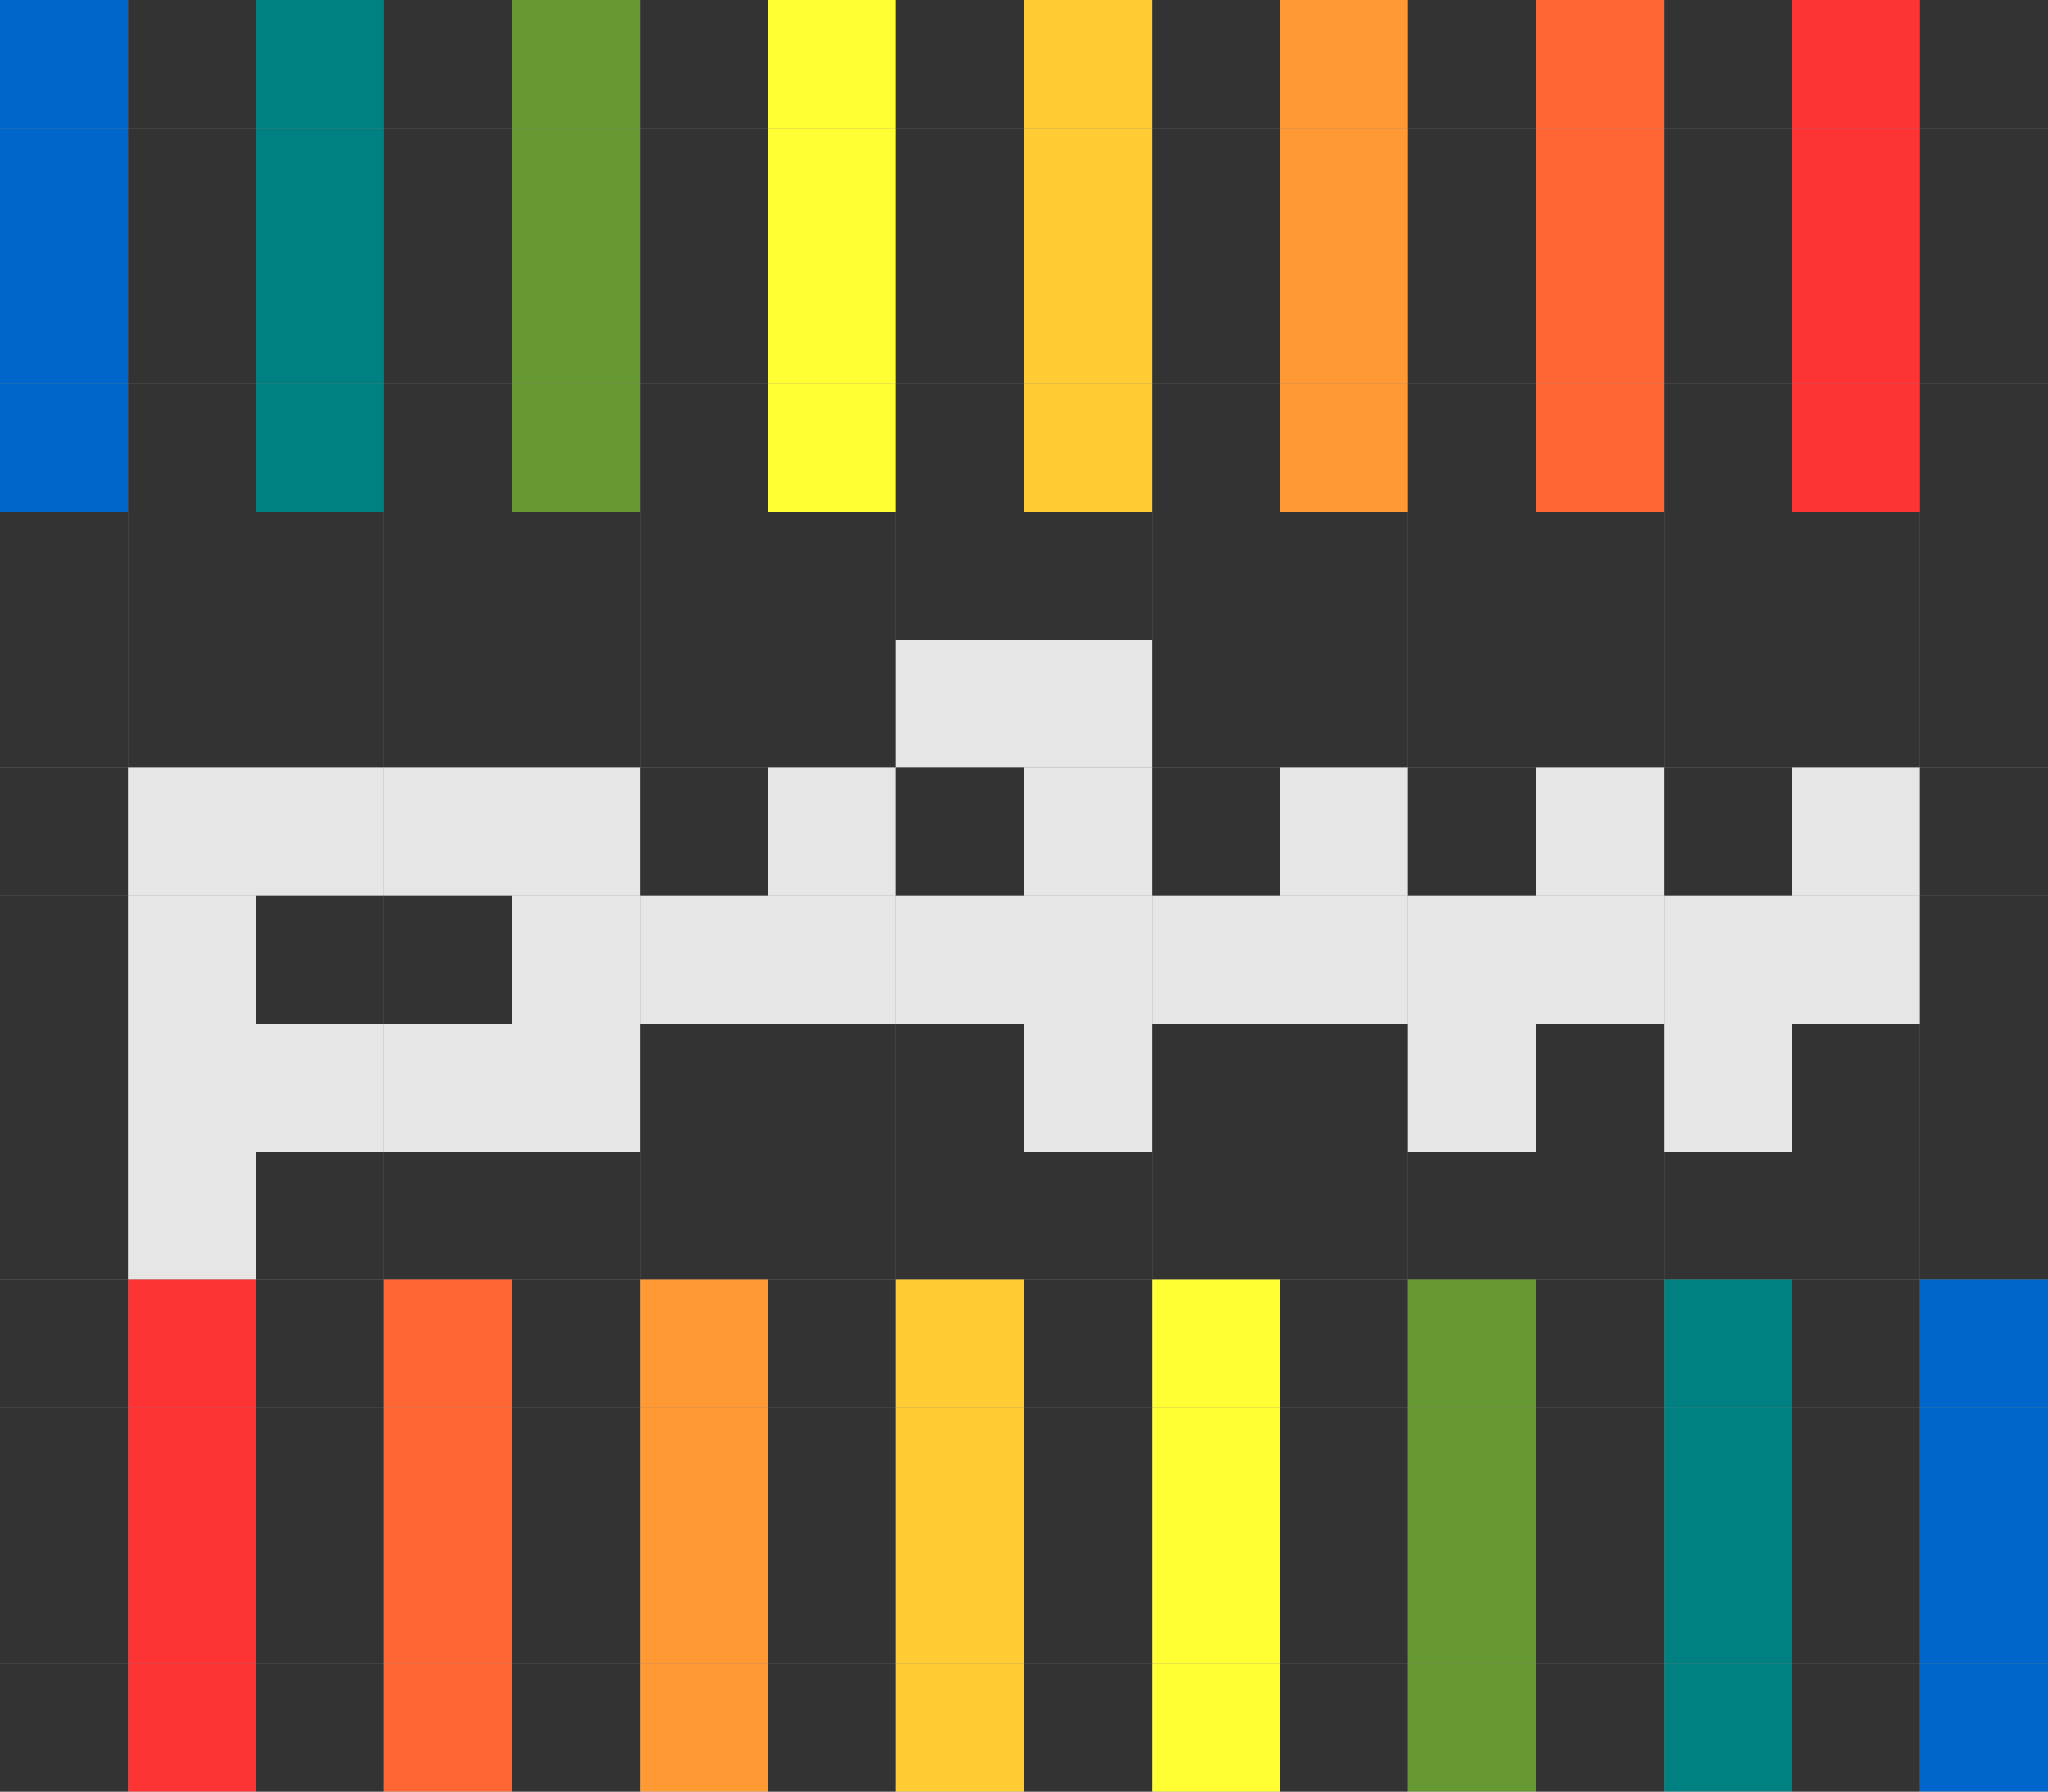 <?xml version="1.0" encoding="utf-8" ?>
<svg baseProfile="full" height="14px" version="1.1" width="16px" xmlns="http://www.w3.org/2000/svg"
     xmlns:ev="http://www.w3.org/2001/xml-events" xmlns:xlink="http://www.w3.org/1999/xlink">
    <rect width="100%" height="100%" fill="#808080" stroke="none"/>
    <defs/>
    <rect fill="rgb(0,102,204)" height="1px" width="1px" x="0px" y="0px"/>
    <rect fill="rgb(51,51,51)" height="1px" width="1px" x="1px" y="0px"/>
    <rect fill="rgb(0,128,128)" height="1px" width="1px" x="2px" y="0px"/>
    <rect fill="rgb(51,51,51)" height="1px" width="1px" x="3px" y="0px"/>
    <rect fill="rgb(102,153,51)" height="1px" width="1px" x="4px" y="0px"/>
    <rect fill="rgb(51,51,51)" height="1px" width="1px" x="5px" y="0px"/>
    <rect fill="rgb(255,255,51)" height="1px" width="1px" x="6px" y="0px"/>
    <rect fill="rgb(51,51,51)" height="1px" width="1px" x="7px" y="0px"/>
    <rect fill="rgb(255,204,51)" height="1px" width="1px" x="8px" y="0px"/>
    <rect fill="rgb(51,51,51)" height="1px" width="1px" x="9px" y="0px"/>
    <rect fill="rgb(255,153,51)" height="1px" width="1px" x="10px" y="0px"/>
    <rect fill="rgb(51,51,51)" height="1px" width="1px" x="11px" y="0px"/>
    <rect fill="rgb(255,102,51)" height="1px" width="1px" x="12px" y="0px"/>
    <rect fill="rgb(51,51,51)" height="1px" width="1px" x="13px" y="0px"/>
    <rect fill="rgb(254,51,51)" height="1px" width="1px" x="14px" y="0px"/>
    <rect fill="rgb(51,51,51)" height="1px" width="1px" x="15px" y="0px"/>
    <rect fill="rgb(0,102,204)" height="1px" width="1px" x="0px" y="1px"/>
    <rect fill="rgb(51,51,51)" height="1px" width="1px" x="1px" y="1px"/>
    <rect fill="rgb(0,128,128)" height="1px" width="1px" x="2px" y="1px"/>
    <rect fill="rgb(51,51,51)" height="1px" width="1px" x="3px" y="1px"/>
    <rect fill="rgb(102,153,51)" height="1px" width="1px" x="4px" y="1px"/>
    <rect fill="rgb(51,51,51)" height="1px" width="1px" x="5px" y="1px"/>
    <rect fill="rgb(255,255,51)" height="1px" width="1px" x="6px" y="1px"/>
    <rect fill="rgb(51,51,51)" height="1px" width="1px" x="7px" y="1px"/>
    <rect fill="rgb(255,204,51)" height="1px" width="1px" x="8px" y="1px"/>
    <rect fill="rgb(51,51,51)" height="1px" width="1px" x="9px" y="1px"/>
    <rect fill="rgb(255,153,51)" height="1px" width="1px" x="10px" y="1px"/>
    <rect fill="rgb(51,51,51)" height="1px" width="1px" x="11px" y="1px"/>
    <rect fill="rgb(255,102,51)" height="1px" width="1px" x="12px" y="1px"/>
    <rect fill="rgb(51,51,51)" height="1px" width="1px" x="13px" y="1px"/>
    <rect fill="rgb(254,51,51)" height="1px" width="1px" x="14px" y="1px"/>
    <rect fill="rgb(51,51,51)" height="1px" width="1px" x="15px" y="1px"/>
    <rect fill="rgb(0,102,204)" height="1px" width="1px" x="0px" y="2px"/>
    <rect fill="rgb(51,51,51)" height="1px" width="1px" x="1px" y="2px"/>
    <rect fill="rgb(0,128,128)" height="1px" width="1px" x="2px" y="2px"/>
    <rect fill="rgb(51,51,51)" height="1px" width="1px" x="3px" y="2px"/>
    <rect fill="rgb(102,153,51)" height="1px" width="1px" x="4px" y="2px"/>
    <rect fill="rgb(51,51,51)" height="1px" width="1px" x="5px" y="2px"/>
    <rect fill="rgb(255,255,51)" height="1px" width="1px" x="6px" y="2px"/>
    <rect fill="rgb(51,51,51)" height="1px" width="1px" x="7px" y="2px"/>
    <rect fill="rgb(255,204,51)" height="1px" width="1px" x="8px" y="2px"/>
    <rect fill="rgb(51,51,51)" height="1px" width="1px" x="9px" y="2px"/>
    <rect fill="rgb(255,153,51)" height="1px" width="1px" x="10px" y="2px"/>
    <rect fill="rgb(51,51,51)" height="1px" width="1px" x="11px" y="2px"/>
    <rect fill="rgb(255,102,51)" height="1px" width="1px" x="12px" y="2px"/>
    <rect fill="rgb(51,51,51)" height="1px" width="1px" x="13px" y="2px"/>
    <rect fill="rgb(254,51,51)" height="1px" width="1px" x="14px" y="2px"/>
    <rect fill="rgb(51,51,51)" height="1px" width="1px" x="15px" y="2px"/>
    <rect fill="rgb(0,102,204)" height="1px" width="1px" x="0px" y="3px"/>
    <rect fill="rgb(51,51,51)" height="1px" width="1px" x="1px" y="3px"/>
    <rect fill="rgb(0,128,128)" height="1px" width="1px" x="2px" y="3px"/>
    <rect fill="rgb(51,51,51)" height="1px" width="1px" x="3px" y="3px"/>
    <rect fill="rgb(102,153,51)" height="1px" width="1px" x="4px" y="3px"/>
    <rect fill="rgb(51,51,51)" height="1px" width="1px" x="5px" y="3px"/>
    <rect fill="rgb(255,255,51)" height="1px" width="1px" x="6px" y="3px"/>
    <rect fill="rgb(51,51,51)" height="1px" width="1px" x="7px" y="3px"/>
    <rect fill="rgb(255,204,51)" height="1px" width="1px" x="8px" y="3px"/>
    <rect fill="rgb(51,51,51)" height="1px" width="1px" x="9px" y="3px"/>
    <rect fill="rgb(255,153,51)" height="1px" width="1px" x="10px" y="3px"/>
    <rect fill="rgb(51,51,51)" height="1px" width="1px" x="11px" y="3px"/>
    <rect fill="rgb(255,102,51)" height="1px" width="1px" x="12px" y="3px"/>
    <rect fill="rgb(51,51,51)" height="1px" width="1px" x="13px" y="3px"/>
    <rect fill="rgb(254,51,51)" height="1px" width="1px" x="14px" y="3px"/>
    <rect fill="rgb(51,51,51)" height="1px" width="1px" x="15px" y="3px"/>
    <rect fill="rgb(51,51,51)" height="1px" width="1px" x="0px" y="4px"/>
    <rect fill="rgb(51,51,51)" height="1px" width="1px" x="1px" y="4px"/>
    <rect fill="rgb(51,51,51)" height="1px" width="1px" x="2px" y="4px"/>
    <rect fill="rgb(51,51,51)" height="1px" width="1px" x="3px" y="4px"/>
    <rect fill="rgb(51,51,51)" height="1px" width="1px" x="4px" y="4px"/>
    <rect fill="rgb(51,51,51)" height="1px" width="1px" x="5px" y="4px"/>
    <rect fill="rgb(51,51,51)" height="1px" width="1px" x="6px" y="4px"/>
    <rect fill="rgb(51,51,51)" height="1px" width="1px" x="7px" y="4px"/>
    <rect fill="rgb(51,51,51)" height="1px" width="1px" x="8px" y="4px"/>
    <rect fill="rgb(51,51,51)" height="1px" width="1px" x="9px" y="4px"/>
    <rect fill="rgb(51,51,51)" height="1px" width="1px" x="10px" y="4px"/>
    <rect fill="rgb(51,51,51)" height="1px" width="1px" x="11px" y="4px"/>
    <rect fill="rgb(51,51,51)" height="1px" width="1px" x="12px" y="4px"/>
    <rect fill="rgb(51,51,51)" height="1px" width="1px" x="13px" y="4px"/>
    <rect fill="rgb(51,51,51)" height="1px" width="1px" x="14px" y="4px"/>
    <rect fill="rgb(51,51,51)" height="1px" width="1px" x="15px" y="4px"/>
    <rect fill="rgb(51,51,51)" height="1px" width="1px" x="0px" y="5px"/>
    <rect fill="rgb(51,51,51)" height="1px" width="1px" x="1px" y="5px"/>
    <rect fill="rgb(51,51,51)" height="1px" width="1px" x="2px" y="5px"/>
    <rect fill="rgb(51,51,51)" height="1px" width="1px" x="3px" y="5px"/>
    <rect fill="rgb(51,51,51)" height="1px" width="1px" x="4px" y="5px"/>
    <rect fill="rgb(51,51,51)" height="1px" width="1px" x="5px" y="5px"/>
    <rect fill="rgb(51,51,51)" height="1px" width="1px" x="6px" y="5px"/>
    <rect fill="rgb(230,230,230)" height="1px" width="1px" x="7px" y="5px"/>
    <rect fill="rgb(230,230,230)" height="1px" width="1px" x="8px" y="5px"/>
    <rect fill="rgb(51,51,51)" height="1px" width="1px" x="9px" y="5px"/>
    <rect fill="rgb(51,51,51)" height="1px" width="1px" x="10px" y="5px"/>
    <rect fill="rgb(51,51,51)" height="1px" width="1px" x="11px" y="5px"/>
    <rect fill="rgb(51,51,51)" height="1px" width="1px" x="12px" y="5px"/>
    <rect fill="rgb(51,51,51)" height="1px" width="1px" x="13px" y="5px"/>
    <rect fill="rgb(51,51,51)" height="1px" width="1px" x="14px" y="5px"/>
    <rect fill="rgb(51,51,51)" height="1px" width="1px" x="15px" y="5px"/>
    <rect fill="rgb(51,51,51)" height="1px" width="1px" x="0px" y="6px"/>
    <rect fill="rgb(230,230,230)" height="1px" width="1px" x="1px" y="6px"/>
    <rect fill="rgb(230,230,230)" height="1px" width="1px" x="2px" y="6px"/>
    <rect fill="rgb(230,230,230)" height="1px" width="1px" x="3px" y="6px"/>
    <rect fill="rgb(230,230,230)" height="1px" width="1px" x="4px" y="6px"/>
    <rect fill="rgb(51,51,51)" height="1px" width="1px" x="5px" y="6px"/>
    <rect fill="rgb(230,230,230)" height="1px" width="1px" x="6px" y="6px"/>
    <rect fill="rgb(51,51,51)" height="1px" width="1px" x="7px" y="6px"/>
    <rect fill="rgb(230,230,230)" height="1px" width="1px" x="8px" y="6px"/>
    <rect fill="rgb(51,51,51)" height="1px" width="1px" x="9px" y="6px"/>
    <rect fill="rgb(230,230,230)" height="1px" width="1px" x="10px" y="6px"/>
    <rect fill="rgb(51,51,51)" height="1px" width="1px" x="11px" y="6px"/>
    <rect fill="rgb(230,230,230)" height="1px" width="1px" x="12px" y="6px"/>
    <rect fill="rgb(51,51,51)" height="1px" width="1px" x="13px" y="6px"/>
    <rect fill="rgb(230,230,230)" height="1px" width="1px" x="14px" y="6px"/>
    <rect fill="rgb(51,51,51)" height="1px" width="1px" x="15px" y="6px"/>
    <rect fill="rgb(51,51,51)" height="1px" width="1px" x="0px" y="7px"/>
    <rect fill="rgb(230,230,230)" height="1px" width="1px" x="1px" y="7px"/>
    <rect fill="rgb(51,51,51)" height="1px" width="1px" x="2px" y="7px"/>
    <rect fill="rgb(51,51,51)" height="1px" width="1px" x="3px" y="7px"/>
    <rect fill="rgb(230,230,230)" height="1px" width="1px" x="4px" y="7px"/>
    <rect fill="rgb(230,230,230)" height="1px" width="1px" x="5px" y="7px"/>
    <rect fill="rgb(230,230,230)" height="1px" width="1px" x="6px" y="7px"/>
    <rect fill="rgb(230,230,230)" height="1px" width="1px" x="7px" y="7px"/>
    <rect fill="rgb(230,230,230)" height="1px" width="1px" x="8px" y="7px"/>
    <rect fill="rgb(230,230,230)" height="1px" width="1px" x="9px" y="7px"/>
    <rect fill="rgb(230,230,230)" height="1px" width="1px" x="10px" y="7px"/>
    <rect fill="rgb(230,230,230)" height="1px" width="1px" x="11px" y="7px"/>
    <rect fill="rgb(230,230,230)" height="1px" width="1px" x="12px" y="7px"/>
    <rect fill="rgb(230,230,230)" height="1px" width="1px" x="13px" y="7px"/>
    <rect fill="rgb(230,230,230)" height="1px" width="1px" x="14px" y="7px"/>
    <rect fill="rgb(51,51,51)" height="1px" width="1px" x="15px" y="7px"/>
    <rect fill="rgb(51,51,51)" height="1px" width="1px" x="0px" y="8px"/>
    <rect fill="rgb(230,230,230)" height="1px" width="1px" x="1px" y="8px"/>
    <rect fill="rgb(230,230,230)" height="1px" width="1px" x="2px" y="8px"/>
    <rect fill="rgb(230,230,230)" height="1px" width="1px" x="3px" y="8px"/>
    <rect fill="rgb(230,230,230)" height="1px" width="1px" x="4px" y="8px"/>
    <rect fill="rgb(51,51,51)" height="1px" width="1px" x="5px" y="8px"/>
    <rect fill="rgb(51,51,51)" height="1px" width="1px" x="6px" y="8px"/>
    <rect fill="rgb(51,51,51)" height="1px" width="1px" x="7px" y="8px"/>
    <rect fill="rgb(230,230,230)" height="1px" width="1px" x="8px" y="8px"/>
    <rect fill="rgb(51,51,51)" height="1px" width="1px" x="9px" y="8px"/>
    <rect fill="rgb(51,51,51)" height="1px" width="1px" x="10px" y="8px"/>
    <rect fill="rgb(230,230,230)" height="1px" width="1px" x="11px" y="8px"/>
    <rect fill="rgb(51,51,51)" height="1px" width="1px" x="12px" y="8px"/>
    <rect fill="rgb(230,230,230)" height="1px" width="1px" x="13px" y="8px"/>
    <rect fill="rgb(51,51,51)" height="1px" width="1px" x="14px" y="8px"/>
    <rect fill="rgb(51,51,51)" height="1px" width="1px" x="15px" y="8px"/>
    <rect fill="rgb(51,51,51)" height="1px" width="1px" x="0px" y="9px"/>
    <rect fill="rgb(230,230,230)" height="1px" width="1px" x="1px" y="9px"/>
    <rect fill="rgb(51,51,51)" height="1px" width="1px" x="2px" y="9px"/>
    <rect fill="rgb(51,51,51)" height="1px" width="1px" x="3px" y="9px"/>
    <rect fill="rgb(51,51,51)" height="1px" width="1px" x="4px" y="9px"/>
    <rect fill="rgb(51,51,51)" height="1px" width="1px" x="5px" y="9px"/>
    <rect fill="rgb(51,51,51)" height="1px" width="1px" x="6px" y="9px"/>
    <rect fill="rgb(51,51,51)" height="1px" width="1px" x="7px" y="9px"/>
    <rect fill="rgb(51,51,51)" height="1px" width="1px" x="8px" y="9px"/>
    <rect fill="rgb(51,51,51)" height="1px" width="1px" x="9px" y="9px"/>
    <rect fill="rgb(51,51,51)" height="1px" width="1px" x="10px" y="9px"/>
    <rect fill="rgb(51,51,51)" height="1px" width="1px" x="11px" y="9px"/>
    <rect fill="rgb(51,51,51)" height="1px" width="1px" x="12px" y="9px"/>
    <rect fill="rgb(51,51,51)" height="1px" width="1px" x="13px" y="9px"/>
    <rect fill="rgb(51,51,51)" height="1px" width="1px" x="14px" y="9px"/>
    <rect fill="rgb(51,51,51)" height="1px" width="1px" x="15px" y="9px"/>
    <rect fill="rgb(51,51,51)" height="1px" width="1px" x="0px" y="10px"/>
    <rect fill="rgb(254,51,51)" height="1px" width="1px" x="1px" y="10px"/>
    <rect fill="rgb(51,51,51)" height="1px" width="1px" x="2px" y="10px"/>
    <rect fill="rgb(255,102,51)" height="1px" width="1px" x="3px" y="10px"/>
    <rect fill="rgb(51,51,51)" height="1px" width="1px" x="4px" y="10px"/>
    <rect fill="rgb(255,153,51)" height="1px" width="1px" x="5px" y="10px"/>
    <rect fill="rgb(51,51,51)" height="1px" width="1px" x="6px" y="10px"/>
    <rect fill="rgb(255,204,51)" height="1px" width="1px" x="7px" y="10px"/>
    <rect fill="rgb(51,51,51)" height="1px" width="1px" x="8px" y="10px"/>
    <rect fill="rgb(255,255,51)" height="1px" width="1px" x="9px" y="10px"/>
    <rect fill="rgb(51,51,51)" height="1px" width="1px" x="10px" y="10px"/>
    <rect fill="rgb(102,153,51)" height="1px" width="1px" x="11px" y="10px"/>
    <rect fill="rgb(51,51,51)" height="1px" width="1px" x="12px" y="10px"/>
    <rect fill="rgb(0,128,128)" height="1px" width="1px" x="13px" y="10px"/>
    <rect fill="rgb(51,51,51)" height="1px" width="1px" x="14px" y="10px"/>
    <rect fill="rgb(0,102,204)" height="1px" width="1px" x="15px" y="10px"/>
    <rect fill="rgb(51,51,51)" height="1px" width="1px" x="0px" y="11px"/>
    <rect fill="rgb(254,51,51)" height="1px" width="1px" x="1px" y="11px"/>
    <rect fill="rgb(51,51,51)" height="1px" width="1px" x="2px" y="11px"/>
    <rect fill="rgb(255,102,51)" height="1px" width="1px" x="3px" y="11px"/>
    <rect fill="rgb(51,51,51)" height="1px" width="1px" x="4px" y="11px"/>
    <rect fill="rgb(255,153,51)" height="1px" width="1px" x="5px" y="11px"/>
    <rect fill="rgb(51,51,51)" height="1px" width="1px" x="6px" y="11px"/>
    <rect fill="rgb(255,204,51)" height="1px" width="1px" x="7px" y="11px"/>
    <rect fill="rgb(51,51,51)" height="1px" width="1px" x="8px" y="11px"/>
    <rect fill="rgb(255,255,51)" height="1px" width="1px" x="9px" y="11px"/>
    <rect fill="rgb(51,51,51)" height="1px" width="1px" x="10px" y="11px"/>
    <rect fill="rgb(102,153,51)" height="1px" width="1px" x="11px" y="11px"/>
    <rect fill="rgb(51,51,51)" height="1px" width="1px" x="12px" y="11px"/>
    <rect fill="rgb(0,128,128)" height="1px" width="1px" x="13px" y="11px"/>
    <rect fill="rgb(51,51,51)" height="1px" width="1px" x="14px" y="11px"/>
    <rect fill="rgb(0,102,204)" height="1px" width="1px" x="15px" y="11px"/>
    <rect fill="rgb(51,51,51)" height="1px" width="1px" x="0px" y="12px"/>
    <rect fill="rgb(254,51,51)" height="1px" width="1px" x="1px" y="12px"/>
    <rect fill="rgb(51,51,51)" height="1px" width="1px" x="2px" y="12px"/>
    <rect fill="rgb(255,102,51)" height="1px" width="1px" x="3px" y="12px"/>
    <rect fill="rgb(51,51,51)" height="1px" width="1px" x="4px" y="12px"/>
    <rect fill="rgb(255,153,51)" height="1px" width="1px" x="5px" y="12px"/>
    <rect fill="rgb(51,51,51)" height="1px" width="1px" x="6px" y="12px"/>
    <rect fill="rgb(255,204,51)" height="1px" width="1px" x="7px" y="12px"/>
    <rect fill="rgb(51,51,51)" height="1px" width="1px" x="8px" y="12px"/>
    <rect fill="rgb(255,255,51)" height="1px" width="1px" x="9px" y="12px"/>
    <rect fill="rgb(51,51,51)" height="1px" width="1px" x="10px" y="12px"/>
    <rect fill="rgb(102,153,51)" height="1px" width="1px" x="11px" y="12px"/>
    <rect fill="rgb(51,51,51)" height="1px" width="1px" x="12px" y="12px"/>
    <rect fill="rgb(0,128,128)" height="1px" width="1px" x="13px" y="12px"/>
    <rect fill="rgb(51,51,51)" height="1px" width="1px" x="14px" y="12px"/>
    <rect fill="rgb(0,102,204)" height="1px" width="1px" x="15px" y="12px"/>
    <rect fill="rgb(51,51,51)" height="1px" width="1px" x="0px" y="13px"/>
    <rect fill="rgb(254,51,51)" height="1px" width="1px" x="1px" y="13px"/>
    <rect fill="rgb(51,51,51)" height="1px" width="1px" x="2px" y="13px"/>
    <rect fill="rgb(255,102,51)" height="1px" width="1px" x="3px" y="13px"/>
    <rect fill="rgb(51,51,51)" height="1px" width="1px" x="4px" y="13px"/>
    <rect fill="rgb(255,153,51)" height="1px" width="1px" x="5px" y="13px"/>
    <rect fill="rgb(51,51,51)" height="1px" width="1px" x="6px" y="13px"/>
    <rect fill="rgb(255,204,51)" height="1px" width="1px" x="7px" y="13px"/>
    <rect fill="rgb(51,51,51)" height="1px" width="1px" x="8px" y="13px"/>
    <rect fill="rgb(255,255,51)" height="1px" width="1px" x="9px" y="13px"/>
    <rect fill="rgb(51,51,51)" height="1px" width="1px" x="10px" y="13px"/>
    <rect fill="rgb(102,153,51)" height="1px" width="1px" x="11px" y="13px"/>
    <rect fill="rgb(51,51,51)" height="1px" width="1px" x="12px" y="13px"/>
    <rect fill="rgb(0,128,128)" height="1px" width="1px" x="13px" y="13px"/>
    <rect fill="rgb(51,51,51)" height="1px" width="1px" x="14px" y="13px"/>
    <rect fill="rgb(0,102,204)" height="1px" width="1px" x="15px" y="13px"/>
</svg>